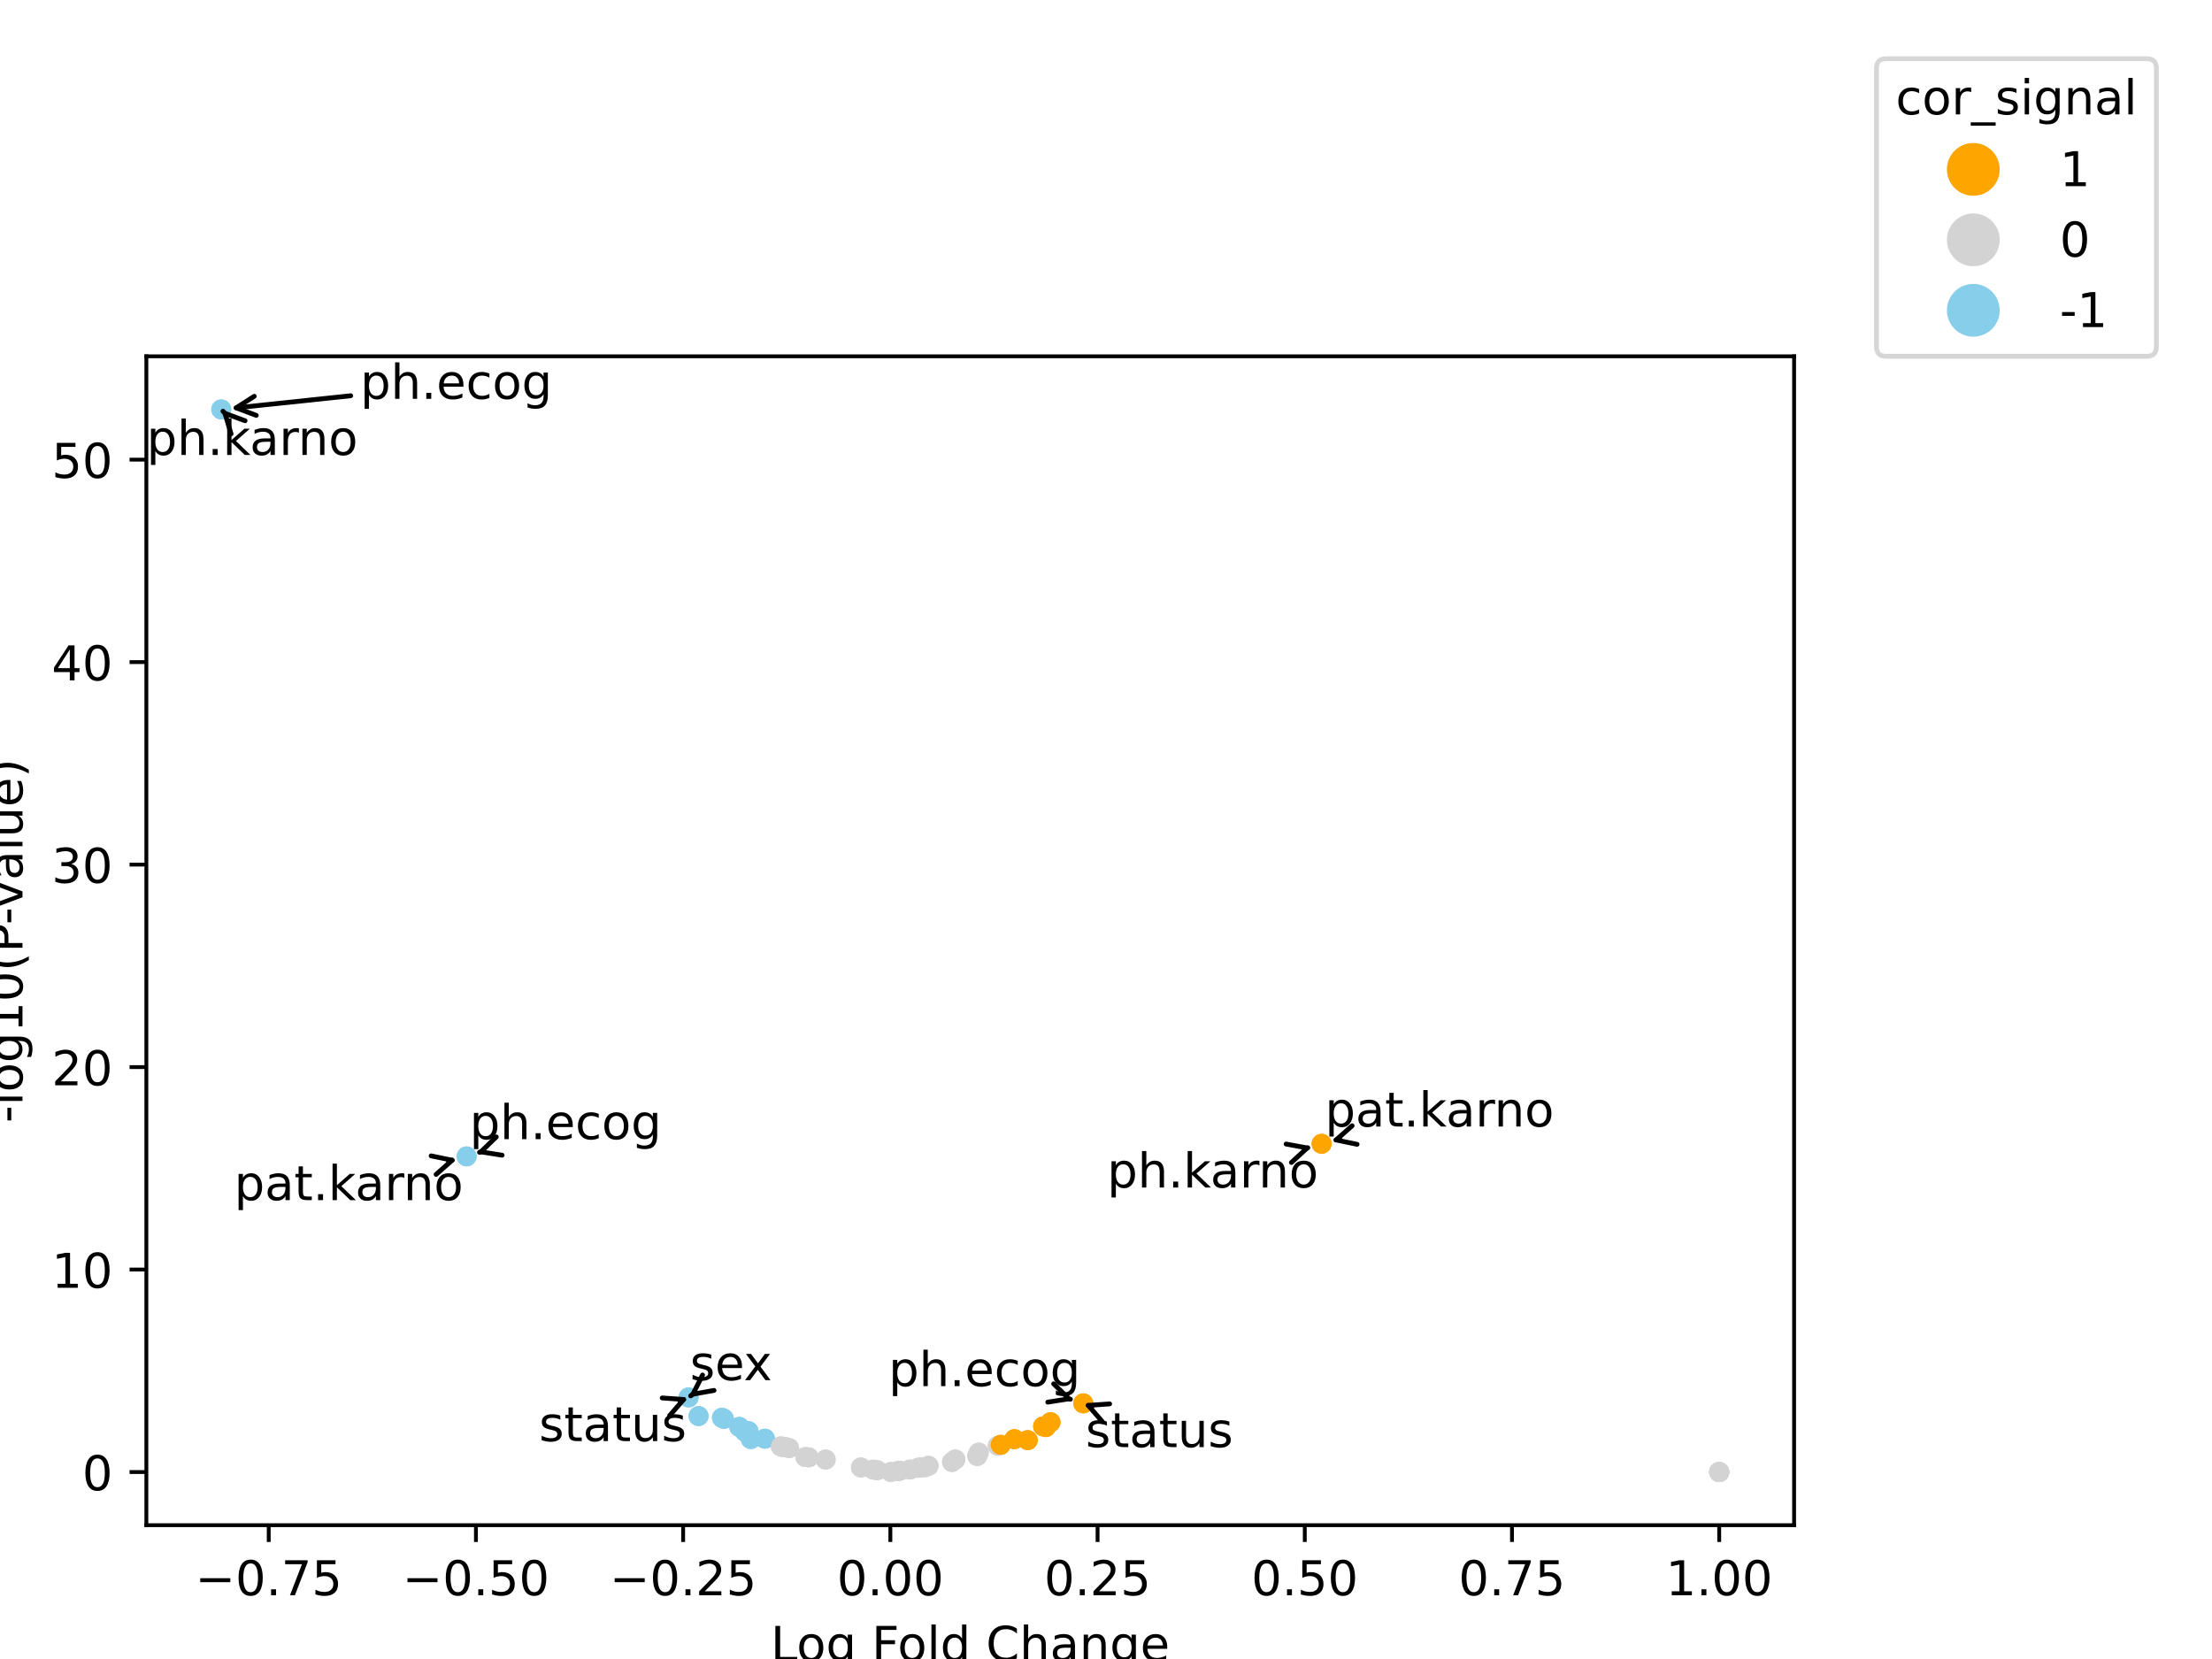 <?xml version="1.0" encoding="utf-8" standalone="no"?>
<!DOCTYPE svg PUBLIC "-//W3C//DTD SVG 1.1//EN"
  "http://www.w3.org/Graphics/SVG/1.1/DTD/svg11.dtd">
<!-- Created with matplotlib (https://matplotlib.org/) -->
<svg height="345.6pt" version="1.1" viewBox="0 0 460.8 345.6" width="460.8pt" xmlns="http://www.w3.org/2000/svg" xmlns:xlink="http://www.w3.org/1999/xlink">
 <defs>
  <style type="text/css">
*{stroke-linecap:butt;stroke-linejoin:round;}
  </style>
 </defs>
 <g id="figure_1">
  <g id="patch_1">
   <path d="M 0 345.6 
L 460.8 345.6 
L 460.8 0 
L 0 0 
z
" style="fill:#ffffff;"/>
  </g>
  <g id="axes_1">
   <g id="patch_2">
    <path d="M 30.49 317.72 
L 373.744 317.72 
L 373.744 74.221 
L 30.49 74.221 
z
" style="fill:#ffffff;"/>
   </g>
   <g id="PathCollection_1">
    <defs>
     <path d="M 0 1.581 
C 0.419 1.581 0.822 1.415 1.118 1.118 
C 1.415 0.822 1.581 0.419 1.581 0 
C 1.581 -0.419 1.415 -0.822 1.118 -1.118 
C 0.822 -1.415 0.419 -1.581 0 -1.581 
C -0.419 -1.581 -0.822 -1.415 -1.118 -1.118 
C -1.415 -0.822 -1.581 -0.419 -1.581 0 
C -1.581 0.419 -1.415 0.822 -1.118 1.118 
C -0.822 1.415 -0.419 1.581 0 1.581 
z
" id="C0_0_ec0b37e0f4"/>
    </defs>
    <g clip-path="url(#paba4a97d84)">
     <use style="fill:#d3d3d3;stroke:#d3d3d3;" x="358.142" xlink:href="#C0_0_ec0b37e0f4" y="306.652"/>
    </g>
    <g clip-path="url(#paba4a97d84)">
     <use style="fill:#d3d3d3;stroke:#d3d3d3;" x="182.731" xlink:href="#C0_0_ec0b37e0f4" y="306.269"/>
    </g>
    <g clip-path="url(#paba4a97d84)">
     <use style="fill:#87ceeb;stroke:#87ceeb;" x="159.348" xlink:href="#C0_0_ec0b37e0f4" y="299.707"/>
    </g>
    <g clip-path="url(#paba4a97d84)">
     <use style="fill:#d3d3d3;stroke:#d3d3d3;" x="185.586" xlink:href="#C0_0_ec0b37e0f4" y="306.638"/>
    </g>
    <g clip-path="url(#paba4a97d84)">
     <use style="fill:#d3d3d3;stroke:#d3d3d3;" x="199.004" xlink:href="#C0_0_ec0b37e0f4" y="304.036"/>
    </g>
    <g clip-path="url(#paba4a97d84)">
     <use style="fill:#d3d3d3;stroke:#d3d3d3;" x="203.892" xlink:href="#C0_0_ec0b37e0f4" y="302.606"/>
    </g>
    <g clip-path="url(#paba4a97d84)">
     <use style="fill:#d3d3d3;stroke:#d3d3d3;" x="179.354" xlink:href="#C0_0_ec0b37e0f4" y="305.703"/>
    </g>
    <g clip-path="url(#paba4a97d84)">
     <use style="fill:#d3d3d3;stroke:#d3d3d3;" x="191.316" xlink:href="#C0_0_ec0b37e0f4" y="305.761"/>
    </g>
    <g clip-path="url(#paba4a97d84)">
     <use style="fill:#d3d3d3;stroke:#d3d3d3;" x="203.579" xlink:href="#C0_0_ec0b37e0f4" y="303.31"/>
    </g>
    <g clip-path="url(#paba4a97d84)">
     <use style="fill:#d3d3d3;stroke:#d3d3d3;" x="162.653" xlink:href="#C0_0_ec0b37e0f4" y="301.307"/>
    </g>
    <g clip-path="url(#paba4a97d84)">
     <use style="fill:#d3d3d3;stroke:#d3d3d3;" x="182.731" xlink:href="#C0_0_ec0b37e0f4" y="306.269"/>
    </g>
    <g clip-path="url(#paba4a97d84)">
     <use style="fill:#d3d3d3;stroke:#d3d3d3;" x="358.142" xlink:href="#C0_0_ec0b37e0f4" y="306.652"/>
    </g>
    <g clip-path="url(#paba4a97d84)">
     <use style="fill:#87ceeb;stroke:#87ceeb;" x="155.921" xlink:href="#C0_0_ec0b37e0f4" y="298.142"/>
    </g>
    <g clip-path="url(#paba4a97d84)">
     <use style="fill:#d3d3d3;stroke:#d3d3d3;" x="172.003" xlink:href="#C0_0_ec0b37e0f4" y="304.041"/>
    </g>
    <g clip-path="url(#paba4a97d84)">
     <use style="fill:#d3d3d3;stroke:#d3d3d3;" x="207.858" xlink:href="#C0_0_ec0b37e0f4" y="301.187"/>
    </g>
    <g clip-path="url(#paba4a97d84)">
     <use style="fill:#87ceeb;stroke:#87ceeb;" x="150.805" xlink:href="#C0_0_ec0b37e0f4" y="295.576"/>
    </g>
    <g clip-path="url(#paba4a97d84)">
     <use style="fill:#ffa500;stroke:#ffa500;" x="208.456" xlink:href="#C0_0_ec0b37e0f4" y="300.979"/>
    </g>
    <g clip-path="url(#paba4a97d84)">
     <use style="fill:#ffa500;stroke:#ffa500;" x="217.304" xlink:href="#C0_0_ec0b37e0f4" y="297.137"/>
    </g>
    <g clip-path="url(#paba4a97d84)">
     <use style="fill:#d3d3d3;stroke:#d3d3d3;" x="198.319" xlink:href="#C0_0_ec0b37e0f4" y="304.563"/>
    </g>
    <g clip-path="url(#paba4a97d84)">
     <use style="fill:#d3d3d3;stroke:#d3d3d3;" x="187.023" xlink:href="#C0_0_ec0b37e0f4" y="306.452"/>
    </g>
    <g clip-path="url(#paba4a97d84)">
     <use style="fill:#87ceeb;stroke:#87ceeb;" x="159.348" xlink:href="#C0_0_ec0b37e0f4" y="299.707"/>
    </g>
    <g clip-path="url(#paba4a97d84)">
     <use style="fill:#87ceeb;stroke:#87ceeb;" x="155.921" xlink:href="#C0_0_ec0b37e0f4" y="298.142"/>
    </g>
    <g clip-path="url(#paba4a97d84)">
     <use style="fill:#d3d3d3;stroke:#d3d3d3;" x="358.142" xlink:href="#C0_0_ec0b37e0f4" y="306.652"/>
    </g>
    <g clip-path="url(#paba4a97d84)">
     <use style="fill:#ffa500;stroke:#ffa500;" x="211.326" xlink:href="#C0_0_ec0b37e0f4" y="299.802"/>
    </g>
    <g clip-path="url(#paba4a97d84)">
     <use style="fill:#87ceeb;stroke:#87ceeb;" x="143.446" xlink:href="#C0_0_ec0b37e0f4" y="291.104"/>
    </g>
    <g clip-path="url(#paba4a97d84)">
     <use style="fill:#ffa500;stroke:#ffa500;" x="225.668" xlink:href="#C0_0_ec0b37e0f4" y="292.346"/>
    </g>
    <g clip-path="url(#paba4a97d84)">
     <use style="fill:#87ceeb;stroke:#87ceeb;" x="154.008" xlink:href="#C0_0_ec0b37e0f4" y="297.245"/>
    </g>
    <g clip-path="url(#paba4a97d84)">
     <use style="fill:#87ceeb;stroke:#87ceeb;" x="155.865" xlink:href="#C0_0_ec0b37e0f4" y="298.208"/>
    </g>
    <g clip-path="url(#paba4a97d84)">
     <use style="fill:#d3d3d3;stroke:#d3d3d3;" x="189.561" xlink:href="#C0_0_ec0b37e0f4" y="306.13"/>
    </g>
    <g clip-path="url(#paba4a97d84)">
     <use style="fill:#d3d3d3;stroke:#d3d3d3;" x="191.525" xlink:href="#C0_0_ec0b37e0f4" y="305.748"/>
    </g>
    <g clip-path="url(#paba4a97d84)">
     <use style="fill:#d3d3d3;stroke:#d3d3d3;" x="185.586" xlink:href="#C0_0_ec0b37e0f4" y="306.638"/>
    </g>
    <g clip-path="url(#paba4a97d84)">
     <use style="fill:#d3d3d3;stroke:#d3d3d3;" x="172.003" xlink:href="#C0_0_ec0b37e0f4" y="304.041"/>
    </g>
    <g clip-path="url(#paba4a97d84)">
     <use style="fill:#ffa500;stroke:#ffa500;" x="211.326" xlink:href="#C0_0_ec0b37e0f4" y="299.802"/>
    </g>
    <g clip-path="url(#paba4a97d84)">
     <use style="fill:#d3d3d3;stroke:#d3d3d3;" x="358.142" xlink:href="#C0_0_ec0b37e0f4" y="306.652"/>
    </g>
    <g clip-path="url(#paba4a97d84)">
     <use style="fill:#d3d3d3;stroke:#d3d3d3;" x="164.384" xlink:href="#C0_0_ec0b37e0f4" y="301.66"/>
    </g>
    <g clip-path="url(#paba4a97d84)">
     <use style="fill:#ffa500;stroke:#ffa500;" x="218.843" xlink:href="#C0_0_ec0b37e0f4" y="296.276"/>
    </g>
    <g clip-path="url(#paba4a97d84)">
     <use style="fill:#87ceeb;stroke:#87ceeb;" x="150.396" xlink:href="#C0_0_ec0b37e0f4" y="295.352"/>
    </g>
    <g clip-path="url(#paba4a97d84)">
     <use style="fill:#d3d3d3;stroke:#d3d3d3;" x="163.694" xlink:href="#C0_0_ec0b37e0f4" y="301.462"/>
    </g>
    <g clip-path="url(#paba4a97d84)">
     <use style="fill:#87ceeb;stroke:#87ceeb;" x="145.522" xlink:href="#C0_0_ec0b37e0f4" y="294.993"/>
    </g>
    <g clip-path="url(#paba4a97d84)">
     <use style="fill:#d3d3d3;stroke:#d3d3d3;" x="192.065" xlink:href="#C0_0_ec0b37e0f4" y="305.651"/>
    </g>
    <g clip-path="url(#paba4a97d84)">
     <use style="fill:#d3d3d3;stroke:#d3d3d3;" x="199.004" xlink:href="#C0_0_ec0b37e0f4" y="304.036"/>
    </g>
    <g clip-path="url(#paba4a97d84)">
     <use style="fill:#d3d3d3;stroke:#d3d3d3;" x="207.858" xlink:href="#C0_0_ec0b37e0f4" y="301.187"/>
    </g>
    <g clip-path="url(#paba4a97d84)">
     <use style="fill:#87ceeb;stroke:#87ceeb;" x="143.446" xlink:href="#C0_0_ec0b37e0f4" y="291.104"/>
    </g>
    <g clip-path="url(#paba4a97d84)">
     <use style="fill:#d3d3d3;stroke:#d3d3d3;" x="164.384" xlink:href="#C0_0_ec0b37e0f4" y="301.66"/>
    </g>
    <g clip-path="url(#paba4a97d84)">
     <use style="fill:#d3d3d3;stroke:#d3d3d3;" x="358.142" xlink:href="#C0_0_ec0b37e0f4" y="306.652"/>
    </g>
    <g clip-path="url(#paba4a97d84)">
     <use style="fill:#d3d3d3;stroke:#d3d3d3;" x="181.92" xlink:href="#C0_0_ec0b37e0f4" y="306.143"/>
    </g>
    <g clip-path="url(#paba4a97d84)">
     <use style="fill:#d3d3d3;stroke:#d3d3d3;" x="187.444" xlink:href="#C0_0_ec0b37e0f4" y="306.385"/>
    </g>
    <g clip-path="url(#paba4a97d84)">
     <use style="fill:#d3d3d3;stroke:#d3d3d3;" x="193.433" xlink:href="#C0_0_ec0b37e0f4" y="305.352"/>
    </g>
    <g clip-path="url(#paba4a97d84)">
     <use style="fill:#87ceeb;stroke:#87ceeb;" x="156.408" xlink:href="#C0_0_ec0b37e0f4" y="299.779"/>
    </g>
    <g clip-path="url(#paba4a97d84)">
     <use style="fill:#d3d3d3;stroke:#d3d3d3;" x="163.191" xlink:href="#C0_0_ec0b37e0f4" y="301.48"/>
    </g>
    <g clip-path="url(#paba4a97d84)">
     <use style="fill:#d3d3d3;stroke:#d3d3d3;" x="203.892" xlink:href="#C0_0_ec0b37e0f4" y="302.606"/>
    </g>
    <g clip-path="url(#paba4a97d84)">
     <use style="fill:#87ceeb;stroke:#87ceeb;" x="150.805" xlink:href="#C0_0_ec0b37e0f4" y="295.576"/>
    </g>
    <g clip-path="url(#paba4a97d84)">
     <use style="fill:#ffa500;stroke:#ffa500;" x="225.668" xlink:href="#C0_0_ec0b37e0f4" y="292.346"/>
    </g>
    <g clip-path="url(#paba4a97d84)">
     <use style="fill:#ffa500;stroke:#ffa500;" x="218.843" xlink:href="#C0_0_ec0b37e0f4" y="296.276"/>
    </g>
    <g clip-path="url(#paba4a97d84)">
     <use style="fill:#d3d3d3;stroke:#d3d3d3;" x="181.92" xlink:href="#C0_0_ec0b37e0f4" y="306.143"/>
    </g>
    <g clip-path="url(#paba4a97d84)">
     <use style="fill:#d3d3d3;stroke:#d3d3d3;" x="358.142" xlink:href="#C0_0_ec0b37e0f4" y="306.652"/>
    </g>
    <g clip-path="url(#paba4a97d84)">
     <use style="fill:#87ceeb;stroke:#87ceeb;" x="46.092" xlink:href="#C0_0_ec0b37e0f4" y="85.289"/>
    </g>
    <g clip-path="url(#paba4a97d84)">
     <use style="fill:#87ceeb;stroke:#87ceeb;" x="97.209" xlink:href="#C0_0_ec0b37e0f4" y="240.898"/>
    </g>
    <g clip-path="url(#paba4a97d84)">
     <use style="fill:#d3d3d3;stroke:#d3d3d3;" x="168.469" xlink:href="#C0_0_ec0b37e0f4" y="303.593"/>
    </g>
    <g clip-path="url(#paba4a97d84)">
     <use style="fill:#ffa500;stroke:#ffa500;" x="217.868" xlink:href="#C0_0_ec0b37e0f4" y="297.29"/>
    </g>
    <g clip-path="url(#paba4a97d84)">
     <use style="fill:#d3d3d3;stroke:#d3d3d3;" x="179.354" xlink:href="#C0_0_ec0b37e0f4" y="305.703"/>
    </g>
    <g clip-path="url(#paba4a97d84)">
     <use style="fill:#ffa500;stroke:#ffa500;" x="208.456" xlink:href="#C0_0_ec0b37e0f4" y="300.979"/>
    </g>
    <g clip-path="url(#paba4a97d84)">
     <use style="fill:#87ceeb;stroke:#87ceeb;" x="154.008" xlink:href="#C0_0_ec0b37e0f4" y="297.245"/>
    </g>
    <g clip-path="url(#paba4a97d84)">
     <use style="fill:#87ceeb;stroke:#87ceeb;" x="150.396" xlink:href="#C0_0_ec0b37e0f4" y="295.352"/>
    </g>
    <g clip-path="url(#paba4a97d84)">
     <use style="fill:#d3d3d3;stroke:#d3d3d3;" x="187.444" xlink:href="#C0_0_ec0b37e0f4" y="306.385"/>
    </g>
    <g clip-path="url(#paba4a97d84)">
     <use style="fill:#87ceeb;stroke:#87ceeb;" x="46.092" xlink:href="#C0_0_ec0b37e0f4" y="85.289"/>
    </g>
    <g clip-path="url(#paba4a97d84)">
     <use style="fill:#d3d3d3;stroke:#d3d3d3;" x="358.142" xlink:href="#C0_0_ec0b37e0f4" y="306.652"/>
    </g>
    <g clip-path="url(#paba4a97d84)">
     <use style="fill:#ffa500;stroke:#ffa500;" x="275.314" xlink:href="#C0_0_ec0b37e0f4" y="238.273"/>
    </g>
    <g clip-path="url(#paba4a97d84)">
     <use style="fill:#d3d3d3;stroke:#d3d3d3;" x="192.77" xlink:href="#C0_0_ec0b37e0f4" y="305.63"/>
    </g>
    <g clip-path="url(#paba4a97d84)">
     <use style="fill:#87ceeb;stroke:#87ceeb;" x="155.187" xlink:href="#C0_0_ec0b37e0f4" y="298.24"/>
    </g>
    <g clip-path="url(#paba4a97d84)">
     <use style="fill:#d3d3d3;stroke:#d3d3d3;" x="191.316" xlink:href="#C0_0_ec0b37e0f4" y="305.761"/>
    </g>
    <g clip-path="url(#paba4a97d84)">
     <use style="fill:#ffa500;stroke:#ffa500;" x="217.304" xlink:href="#C0_0_ec0b37e0f4" y="297.137"/>
    </g>
    <g clip-path="url(#paba4a97d84)">
     <use style="fill:#87ceeb;stroke:#87ceeb;" x="155.865" xlink:href="#C0_0_ec0b37e0f4" y="298.208"/>
    </g>
    <g clip-path="url(#paba4a97d84)">
     <use style="fill:#d3d3d3;stroke:#d3d3d3;" x="163.694" xlink:href="#C0_0_ec0b37e0f4" y="301.462"/>
    </g>
    <g clip-path="url(#paba4a97d84)">
     <use style="fill:#d3d3d3;stroke:#d3d3d3;" x="193.433" xlink:href="#C0_0_ec0b37e0f4" y="305.352"/>
    </g>
    <g clip-path="url(#paba4a97d84)">
     <use style="fill:#87ceeb;stroke:#87ceeb;" x="97.209" xlink:href="#C0_0_ec0b37e0f4" y="240.898"/>
    </g>
    <g clip-path="url(#paba4a97d84)">
     <use style="fill:#ffa500;stroke:#ffa500;" x="275.314" xlink:href="#C0_0_ec0b37e0f4" y="238.273"/>
    </g>
    <g clip-path="url(#paba4a97d84)">
     <use style="fill:#d3d3d3;stroke:#d3d3d3;" x="358.142" xlink:href="#C0_0_ec0b37e0f4" y="306.652"/>
    </g>
    <g clip-path="url(#paba4a97d84)">
     <use style="fill:#ffa500;stroke:#ffa500;" x="214.098" xlink:href="#C0_0_ec0b37e0f4" y="300.007"/>
    </g>
    <g clip-path="url(#paba4a97d84)">
     <use style="fill:#87ceeb;stroke:#87ceeb;" x="155.781" xlink:href="#C0_0_ec0b37e0f4" y="298.602"/>
    </g>
    <g clip-path="url(#paba4a97d84)">
     <use style="fill:#d3d3d3;stroke:#d3d3d3;" x="203.579" xlink:href="#C0_0_ec0b37e0f4" y="303.31"/>
    </g>
    <g clip-path="url(#paba4a97d84)">
     <use style="fill:#d3d3d3;stroke:#d3d3d3;" x="198.319" xlink:href="#C0_0_ec0b37e0f4" y="304.563"/>
    </g>
    <g clip-path="url(#paba4a97d84)">
     <use style="fill:#d3d3d3;stroke:#d3d3d3;" x="189.561" xlink:href="#C0_0_ec0b37e0f4" y="306.13"/>
    </g>
    <g clip-path="url(#paba4a97d84)">
     <use style="fill:#87ceeb;stroke:#87ceeb;" x="145.522" xlink:href="#C0_0_ec0b37e0f4" y="294.993"/>
    </g>
    <g clip-path="url(#paba4a97d84)">
     <use style="fill:#87ceeb;stroke:#87ceeb;" x="156.408" xlink:href="#C0_0_ec0b37e0f4" y="299.779"/>
    </g>
    <g clip-path="url(#paba4a97d84)">
     <use style="fill:#d3d3d3;stroke:#d3d3d3;" x="168.469" xlink:href="#C0_0_ec0b37e0f4" y="303.593"/>
    </g>
    <g clip-path="url(#paba4a97d84)">
     <use style="fill:#d3d3d3;stroke:#d3d3d3;" x="192.77" xlink:href="#C0_0_ec0b37e0f4" y="305.63"/>
    </g>
    <g clip-path="url(#paba4a97d84)">
     <use style="fill:#ffa500;stroke:#ffa500;" x="214.098" xlink:href="#C0_0_ec0b37e0f4" y="300.007"/>
    </g>
    <g clip-path="url(#paba4a97d84)">
     <use style="fill:#d3d3d3;stroke:#d3d3d3;" x="358.142" xlink:href="#C0_0_ec0b37e0f4" y="306.652"/>
    </g>
    <g clip-path="url(#paba4a97d84)">
     <use style="fill:#d3d3d3;stroke:#d3d3d3;" x="167.767" xlink:href="#C0_0_ec0b37e0f4" y="303.53"/>
    </g>
    <g clip-path="url(#paba4a97d84)">
     <use style="fill:#d3d3d3;stroke:#d3d3d3;" x="162.653" xlink:href="#C0_0_ec0b37e0f4" y="301.307"/>
    </g>
    <g clip-path="url(#paba4a97d84)">
     <use style="fill:#d3d3d3;stroke:#d3d3d3;" x="187.023" xlink:href="#C0_0_ec0b37e0f4" y="306.452"/>
    </g>
    <g clip-path="url(#paba4a97d84)">
     <use style="fill:#d3d3d3;stroke:#d3d3d3;" x="191.525" xlink:href="#C0_0_ec0b37e0f4" y="305.748"/>
    </g>
    <g clip-path="url(#paba4a97d84)">
     <use style="fill:#d3d3d3;stroke:#d3d3d3;" x="192.065" xlink:href="#C0_0_ec0b37e0f4" y="305.651"/>
    </g>
    <g clip-path="url(#paba4a97d84)">
     <use style="fill:#d3d3d3;stroke:#d3d3d3;" x="163.191" xlink:href="#C0_0_ec0b37e0f4" y="301.48"/>
    </g>
    <g clip-path="url(#paba4a97d84)">
     <use style="fill:#ffa500;stroke:#ffa500;" x="217.868" xlink:href="#C0_0_ec0b37e0f4" y="297.29"/>
    </g>
    <g clip-path="url(#paba4a97d84)">
     <use style="fill:#87ceeb;stroke:#87ceeb;" x="155.187" xlink:href="#C0_0_ec0b37e0f4" y="298.24"/>
    </g>
    <g clip-path="url(#paba4a97d84)">
     <use style="fill:#87ceeb;stroke:#87ceeb;" x="155.781" xlink:href="#C0_0_ec0b37e0f4" y="298.602"/>
    </g>
    <g clip-path="url(#paba4a97d84)">
     <use style="fill:#d3d3d3;stroke:#d3d3d3;" x="167.767" xlink:href="#C0_0_ec0b37e0f4" y="303.53"/>
    </g>
    <g clip-path="url(#paba4a97d84)">
     <use style="fill:#d3d3d3;stroke:#d3d3d3;" x="358.142" xlink:href="#C0_0_ec0b37e0f4" y="306.652"/>
    </g>
   </g>
   <g id="matplotlib.axis_1">
    <g id="xtick_1">
     <g id="line2d_1">
      <defs>
       <path d="M 0 0 
L 0 3.5 
" id="m960bbe2baa" style="stroke:#000000;stroke-width:0.8;"/>
      </defs>
      <g>
       <use style="stroke:#000000;stroke-width:0.8;" x="55.98" xlink:href="#m960bbe2baa" y="317.72"/>
      </g>
     </g>
     <g id="text_1">
      <!-- −0.75 -->
      <defs>
       <path d="M 10.594 35.5 
L 73.188 35.5 
L 73.188 27.203 
L 10.594 27.203 
z
" id="DejaVuSans-8722"/>
       <path d="M 31.781 66.406 
Q 24.172 66.406 20.328 58.906 
Q 16.5 51.422 16.5 36.375 
Q 16.5 21.391 20.328 13.891 
Q 24.172 6.391 31.781 6.391 
Q 39.453 6.391 43.281 13.891 
Q 47.125 21.391 47.125 36.375 
Q 47.125 51.422 43.281 58.906 
Q 39.453 66.406 31.781 66.406 
z
M 31.781 74.219 
Q 44.047 74.219 50.516 64.516 
Q 56.984 54.828 56.984 36.375 
Q 56.984 17.969 50.516 8.266 
Q 44.047 -1.422 31.781 -1.422 
Q 19.531 -1.422 13.062 8.266 
Q 6.594 17.969 6.594 36.375 
Q 6.594 54.828 13.062 64.516 
Q 19.531 74.219 31.781 74.219 
z
" id="DejaVuSans-48"/>
       <path d="M 10.688 12.406 
L 21 12.406 
L 21 0 
L 10.688 0 
z
" id="DejaVuSans-46"/>
       <path d="M 8.203 72.906 
L 55.078 72.906 
L 55.078 68.703 
L 28.609 0 
L 18.312 0 
L 43.219 64.594 
L 8.203 64.594 
z
" id="DejaVuSans-55"/>
       <path d="M 10.797 72.906 
L 49.516 72.906 
L 49.516 64.594 
L 19.828 64.594 
L 19.828 46.734 
Q 21.969 47.469 24.109 47.828 
Q 26.266 48.188 28.422 48.188 
Q 40.625 48.188 47.75 41.5 
Q 54.891 34.812 54.891 23.391 
Q 54.891 11.625 47.562 5.094 
Q 40.234 -1.422 26.906 -1.422 
Q 22.312 -1.422 17.547 -0.641 
Q 12.797 0.141 7.719 1.703 
L 7.719 11.625 
Q 12.109 9.234 16.797 8.062 
Q 21.484 6.891 26.703 6.891 
Q 35.156 6.891 40.078 11.328 
Q 45.016 15.766 45.016 23.391 
Q 45.016 31 40.078 35.438 
Q 35.156 39.891 26.703 39.891 
Q 22.75 39.891 18.812 39.016 
Q 14.891 38.141 10.797 36.281 
z
" id="DejaVuSans-53"/>
      </defs>
      <g transform="translate(40.658 332.318)scale(0.1 -0.1)">
       <use xlink:href="#DejaVuSans-8722"/>
       <use x="83.789" xlink:href="#DejaVuSans-48"/>
       <use x="147.412" xlink:href="#DejaVuSans-46"/>
       <use x="179.199" xlink:href="#DejaVuSans-55"/>
       <use x="242.822" xlink:href="#DejaVuSans-53"/>
      </g>
     </g>
    </g>
    <g id="xtick_2">
     <g id="line2d_2">
      <g>
       <use style="stroke:#000000;stroke-width:0.8;" x="99.146" xlink:href="#m960bbe2baa" y="317.72"/>
      </g>
     </g>
     <g id="text_2">
      <!-- −0.50 -->
      <g transform="translate(83.824 332.318)scale(0.1 -0.1)">
       <use xlink:href="#DejaVuSans-8722"/>
       <use x="83.789" xlink:href="#DejaVuSans-48"/>
       <use x="147.412" xlink:href="#DejaVuSans-46"/>
       <use x="179.199" xlink:href="#DejaVuSans-53"/>
       <use x="242.822" xlink:href="#DejaVuSans-48"/>
      </g>
     </g>
    </g>
    <g id="xtick_3">
     <g id="line2d_3">
      <g>
       <use style="stroke:#000000;stroke-width:0.8;" x="142.312" xlink:href="#m960bbe2baa" y="317.72"/>
      </g>
     </g>
     <g id="text_3">
      <!-- −0.25 -->
      <defs>
       <path d="M 19.188 8.297 
L 53.609 8.297 
L 53.609 0 
L 7.328 0 
L 7.328 8.297 
Q 12.938 14.109 22.625 23.891 
Q 32.328 33.688 34.812 36.531 
Q 39.547 41.844 41.422 45.531 
Q 43.312 49.219 43.312 52.781 
Q 43.312 58.594 39.234 62.25 
Q 35.156 65.922 28.609 65.922 
Q 23.969 65.922 18.812 64.312 
Q 13.672 62.703 7.812 59.422 
L 7.812 69.391 
Q 13.766 71.781 18.938 73 
Q 24.125 74.219 28.422 74.219 
Q 39.75 74.219 46.484 68.547 
Q 53.219 62.891 53.219 53.422 
Q 53.219 48.922 51.531 44.891 
Q 49.859 40.875 45.406 35.406 
Q 44.188 33.984 37.641 27.219 
Q 31.109 20.453 19.188 8.297 
z
" id="DejaVuSans-50"/>
      </defs>
      <g transform="translate(126.989 332.318)scale(0.1 -0.1)">
       <use xlink:href="#DejaVuSans-8722"/>
       <use x="83.789" xlink:href="#DejaVuSans-48"/>
       <use x="147.412" xlink:href="#DejaVuSans-46"/>
       <use x="179.199" xlink:href="#DejaVuSans-50"/>
       <use x="242.822" xlink:href="#DejaVuSans-53"/>
      </g>
     </g>
    </g>
    <g id="xtick_4">
     <g id="line2d_4">
      <g>
       <use style="stroke:#000000;stroke-width:0.8;" x="185.478" xlink:href="#m960bbe2baa" y="317.72"/>
      </g>
     </g>
     <g id="text_4">
      <!-- 0.00 -->
      <g transform="translate(174.345 332.318)scale(0.1 -0.1)">
       <use xlink:href="#DejaVuSans-48"/>
       <use x="63.623" xlink:href="#DejaVuSans-46"/>
       <use x="95.41" xlink:href="#DejaVuSans-48"/>
       <use x="159.033" xlink:href="#DejaVuSans-48"/>
      </g>
     </g>
    </g>
    <g id="xtick_5">
     <g id="line2d_5">
      <g>
       <use style="stroke:#000000;stroke-width:0.8;" x="228.644" xlink:href="#m960bbe2baa" y="317.72"/>
      </g>
     </g>
     <g id="text_5">
      <!-- 0.25 -->
      <g transform="translate(217.511 332.318)scale(0.1 -0.1)">
       <use xlink:href="#DejaVuSans-48"/>
       <use x="63.623" xlink:href="#DejaVuSans-46"/>
       <use x="95.41" xlink:href="#DejaVuSans-50"/>
       <use x="159.033" xlink:href="#DejaVuSans-53"/>
      </g>
     </g>
    </g>
    <g id="xtick_6">
     <g id="line2d_6">
      <g>
       <use style="stroke:#000000;stroke-width:0.8;" x="271.81" xlink:href="#m960bbe2baa" y="317.72"/>
      </g>
     </g>
     <g id="text_6">
      <!-- 0.50 -->
      <g transform="translate(260.677 332.318)scale(0.1 -0.1)">
       <use xlink:href="#DejaVuSans-48"/>
       <use x="63.623" xlink:href="#DejaVuSans-46"/>
       <use x="95.41" xlink:href="#DejaVuSans-53"/>
       <use x="159.033" xlink:href="#DejaVuSans-48"/>
      </g>
     </g>
    </g>
    <g id="xtick_7">
     <g id="line2d_7">
      <g>
       <use style="stroke:#000000;stroke-width:0.8;" x="314.976" xlink:href="#m960bbe2baa" y="317.72"/>
      </g>
     </g>
     <g id="text_7">
      <!-- 0.75 -->
      <g transform="translate(303.843 332.318)scale(0.1 -0.1)">
       <use xlink:href="#DejaVuSans-48"/>
       <use x="63.623" xlink:href="#DejaVuSans-46"/>
       <use x="95.41" xlink:href="#DejaVuSans-55"/>
       <use x="159.033" xlink:href="#DejaVuSans-53"/>
      </g>
     </g>
    </g>
    <g id="xtick_8">
     <g id="line2d_8">
      <g>
       <use style="stroke:#000000;stroke-width:0.8;" x="358.142" xlink:href="#m960bbe2baa" y="317.72"/>
      </g>
     </g>
     <g id="text_8">
      <!-- 1.00 -->
      <defs>
       <path d="M 12.406 8.297 
L 28.516 8.297 
L 28.516 63.922 
L 10.984 60.406 
L 10.984 69.391 
L 28.422 72.906 
L 38.281 72.906 
L 38.281 8.297 
L 54.391 8.297 
L 54.391 0 
L 12.406 0 
z
" id="DejaVuSans-49"/>
      </defs>
      <g transform="translate(347.009 332.318)scale(0.1 -0.1)">
       <use xlink:href="#DejaVuSans-49"/>
       <use x="63.623" xlink:href="#DejaVuSans-46"/>
       <use x="95.41" xlink:href="#DejaVuSans-48"/>
       <use x="159.033" xlink:href="#DejaVuSans-48"/>
      </g>
     </g>
    </g>
    <g id="text_9">
     <!-- Log Fold Change -->
     <defs>
      <path d="M 9.812 72.906 
L 19.672 72.906 
L 19.672 8.297 
L 55.172 8.297 
L 55.172 0 
L 9.812 0 
z
" id="DejaVuSans-76"/>
      <path d="M 30.609 48.391 
Q 23.391 48.391 19.188 42.75 
Q 14.984 37.109 14.984 27.297 
Q 14.984 17.484 19.156 11.844 
Q 23.344 6.203 30.609 6.203 
Q 37.797 6.203 41.984 11.859 
Q 46.188 17.531 46.188 27.297 
Q 46.188 37.016 41.984 42.703 
Q 37.797 48.391 30.609 48.391 
z
M 30.609 56 
Q 42.328 56 49.016 48.375 
Q 55.719 40.766 55.719 27.297 
Q 55.719 13.875 49.016 6.219 
Q 42.328 -1.422 30.609 -1.422 
Q 18.844 -1.422 12.172 6.219 
Q 5.516 13.875 5.516 27.297 
Q 5.516 40.766 12.172 48.375 
Q 18.844 56 30.609 56 
z
" id="DejaVuSans-111"/>
      <path d="M 45.406 27.984 
Q 45.406 37.75 41.375 43.109 
Q 37.359 48.484 30.078 48.484 
Q 22.859 48.484 18.828 43.109 
Q 14.797 37.75 14.797 27.984 
Q 14.797 18.266 18.828 12.891 
Q 22.859 7.516 30.078 7.516 
Q 37.359 7.516 41.375 12.891 
Q 45.406 18.266 45.406 27.984 
z
M 54.391 6.781 
Q 54.391 -7.172 48.188 -13.984 
Q 42 -20.797 29.203 -20.797 
Q 24.469 -20.797 20.266 -20.094 
Q 16.062 -19.391 12.109 -17.922 
L 12.109 -9.188 
Q 16.062 -11.328 19.922 -12.344 
Q 23.781 -13.375 27.781 -13.375 
Q 36.625 -13.375 41.016 -8.766 
Q 45.406 -4.156 45.406 5.172 
L 45.406 9.625 
Q 42.625 4.781 38.281 2.391 
Q 33.938 0 27.875 0 
Q 17.828 0 11.672 7.656 
Q 5.516 15.328 5.516 27.984 
Q 5.516 40.672 11.672 48.328 
Q 17.828 56 27.875 56 
Q 33.938 56 38.281 53.609 
Q 42.625 51.219 45.406 46.391 
L 45.406 54.688 
L 54.391 54.688 
z
" id="DejaVuSans-103"/>
      <path id="DejaVuSans-32"/>
      <path d="M 9.812 72.906 
L 51.703 72.906 
L 51.703 64.594 
L 19.672 64.594 
L 19.672 43.109 
L 48.578 43.109 
L 48.578 34.812 
L 19.672 34.812 
L 19.672 0 
L 9.812 0 
z
" id="DejaVuSans-70"/>
      <path d="M 9.422 75.984 
L 18.406 75.984 
L 18.406 0 
L 9.422 0 
z
" id="DejaVuSans-108"/>
      <path d="M 45.406 46.391 
L 45.406 75.984 
L 54.391 75.984 
L 54.391 0 
L 45.406 0 
L 45.406 8.203 
Q 42.578 3.328 38.25 0.953 
Q 33.938 -1.422 27.875 -1.422 
Q 17.969 -1.422 11.734 6.484 
Q 5.516 14.406 5.516 27.297 
Q 5.516 40.188 11.734 48.094 
Q 17.969 56 27.875 56 
Q 33.938 56 38.25 53.625 
Q 42.578 51.266 45.406 46.391 
z
M 14.797 27.297 
Q 14.797 17.391 18.875 11.75 
Q 22.953 6.109 30.078 6.109 
Q 37.203 6.109 41.297 11.75 
Q 45.406 17.391 45.406 27.297 
Q 45.406 37.203 41.297 42.844 
Q 37.203 48.484 30.078 48.484 
Q 22.953 48.484 18.875 42.844 
Q 14.797 37.203 14.797 27.297 
z
" id="DejaVuSans-100"/>
      <path d="M 64.406 67.281 
L 64.406 56.891 
Q 59.422 61.531 53.781 63.812 
Q 48.141 66.109 41.797 66.109 
Q 29.297 66.109 22.656 58.469 
Q 16.016 50.828 16.016 36.375 
Q 16.016 21.969 22.656 14.328 
Q 29.297 6.688 41.797 6.688 
Q 48.141 6.688 53.781 8.984 
Q 59.422 11.281 64.406 15.922 
L 64.406 5.609 
Q 59.234 2.094 53.438 0.328 
Q 47.656 -1.422 41.219 -1.422 
Q 24.656 -1.422 15.125 8.703 
Q 5.609 18.844 5.609 36.375 
Q 5.609 53.953 15.125 64.078 
Q 24.656 74.219 41.219 74.219 
Q 47.75 74.219 53.531 72.484 
Q 59.328 70.75 64.406 67.281 
z
" id="DejaVuSans-67"/>
      <path d="M 54.891 33.016 
L 54.891 0 
L 45.906 0 
L 45.906 32.719 
Q 45.906 40.484 42.875 44.328 
Q 39.844 48.188 33.797 48.188 
Q 26.516 48.188 22.312 43.547 
Q 18.109 38.922 18.109 30.906 
L 18.109 0 
L 9.078 0 
L 9.078 75.984 
L 18.109 75.984 
L 18.109 46.188 
Q 21.344 51.125 25.703 53.562 
Q 30.078 56 35.797 56 
Q 45.219 56 50.047 50.172 
Q 54.891 44.344 54.891 33.016 
z
" id="DejaVuSans-104"/>
      <path d="M 34.281 27.484 
Q 23.391 27.484 19.188 25 
Q 14.984 22.516 14.984 16.5 
Q 14.984 11.719 18.141 8.906 
Q 21.297 6.109 26.703 6.109 
Q 34.188 6.109 38.703 11.406 
Q 43.219 16.703 43.219 25.484 
L 43.219 27.484 
z
M 52.203 31.203 
L 52.203 0 
L 43.219 0 
L 43.219 8.297 
Q 40.141 3.328 35.547 0.953 
Q 30.953 -1.422 24.312 -1.422 
Q 15.922 -1.422 10.953 3.297 
Q 6 8.016 6 15.922 
Q 6 25.141 12.172 29.828 
Q 18.359 34.516 30.609 34.516 
L 43.219 34.516 
L 43.219 35.406 
Q 43.219 41.609 39.141 45 
Q 35.062 48.391 27.688 48.391 
Q 23 48.391 18.547 47.266 
Q 14.109 46.141 10.016 43.891 
L 10.016 52.203 
Q 14.938 54.109 19.578 55.047 
Q 24.219 56 28.609 56 
Q 40.484 56 46.344 49.844 
Q 52.203 43.703 52.203 31.203 
z
" id="DejaVuSans-97"/>
      <path d="M 54.891 33.016 
L 54.891 0 
L 45.906 0 
L 45.906 32.719 
Q 45.906 40.484 42.875 44.328 
Q 39.844 48.188 33.797 48.188 
Q 26.516 48.188 22.312 43.547 
Q 18.109 38.922 18.109 30.906 
L 18.109 0 
L 9.078 0 
L 9.078 54.688 
L 18.109 54.688 
L 18.109 46.188 
Q 21.344 51.125 25.703 53.562 
Q 30.078 56 35.797 56 
Q 45.219 56 50.047 50.172 
Q 54.891 44.344 54.891 33.016 
z
" id="DejaVuSans-110"/>
      <path d="M 56.203 29.594 
L 56.203 25.203 
L 14.891 25.203 
Q 15.484 15.922 20.484 11.062 
Q 25.484 6.203 34.422 6.203 
Q 39.594 6.203 44.453 7.469 
Q 49.312 8.734 54.109 11.281 
L 54.109 2.781 
Q 49.266 0.734 44.188 -0.344 
Q 39.109 -1.422 33.891 -1.422 
Q 20.797 -1.422 13.156 6.188 
Q 5.516 13.812 5.516 26.812 
Q 5.516 40.234 12.766 48.109 
Q 20.016 56 32.328 56 
Q 43.359 56 49.781 48.891 
Q 56.203 41.797 56.203 29.594 
z
M 47.219 32.234 
Q 47.125 39.594 43.094 43.984 
Q 39.062 48.391 32.422 48.391 
Q 24.906 48.391 20.391 44.141 
Q 15.875 39.891 15.188 32.172 
z
" id="DejaVuSans-101"/>
     </defs>
     <g transform="translate(160.546 345.997)scale(0.1 -0.1)">
      <use xlink:href="#DejaVuSans-76"/>
      <use x="53.963" xlink:href="#DejaVuSans-111"/>
      <use x="115.145" xlink:href="#DejaVuSans-103"/>
      <use x="178.621" xlink:href="#DejaVuSans-32"/>
      <use x="210.408" xlink:href="#DejaVuSans-70"/>
      <use x="264.303" xlink:href="#DejaVuSans-111"/>
      <use x="325.484" xlink:href="#DejaVuSans-108"/>
      <use x="353.268" xlink:href="#DejaVuSans-100"/>
      <use x="416.744" xlink:href="#DejaVuSans-32"/>
      <use x="448.531" xlink:href="#DejaVuSans-67"/>
      <use x="518.355" xlink:href="#DejaVuSans-104"/>
      <use x="581.734" xlink:href="#DejaVuSans-97"/>
      <use x="643.014" xlink:href="#DejaVuSans-110"/>
      <use x="706.393" xlink:href="#DejaVuSans-103"/>
      <use x="769.869" xlink:href="#DejaVuSans-101"/>
     </g>
    </g>
   </g>
   <g id="matplotlib.axis_2">
    <g id="ytick_1">
     <g id="line2d_9">
      <defs>
       <path d="M 0 0 
L -3.5 0 
" id="m1dbbf3fa02" style="stroke:#000000;stroke-width:0.8;"/>
      </defs>
      <g>
       <use style="stroke:#000000;stroke-width:0.8;" x="30.49" xlink:href="#m1dbbf3fa02" y="306.652"/>
      </g>
     </g>
     <g id="text_10">
      <!-- 0 -->
      <g transform="translate(17.128 310.451)scale(0.1 -0.1)">
       <use xlink:href="#DejaVuSans-48"/>
      </g>
     </g>
    </g>
    <g id="ytick_2">
     <g id="line2d_10">
      <g>
       <use style="stroke:#000000;stroke-width:0.8;" x="30.49" xlink:href="#m1dbbf3fa02" y="264.472"/>
      </g>
     </g>
     <g id="text_11">
      <!-- 10 -->
      <g transform="translate(10.765 268.271)scale(0.1 -0.1)">
       <use xlink:href="#DejaVuSans-49"/>
       <use x="63.623" xlink:href="#DejaVuSans-48"/>
      </g>
     </g>
    </g>
    <g id="ytick_3">
     <g id="line2d_11">
      <g>
       <use style="stroke:#000000;stroke-width:0.8;" x="30.49" xlink:href="#m1dbbf3fa02" y="222.291"/>
      </g>
     </g>
     <g id="text_12">
      <!-- 20 -->
      <g transform="translate(10.765 226.09)scale(0.1 -0.1)">
       <use xlink:href="#DejaVuSans-50"/>
       <use x="63.623" xlink:href="#DejaVuSans-48"/>
      </g>
     </g>
    </g>
    <g id="ytick_4">
     <g id="line2d_12">
      <g>
       <use style="stroke:#000000;stroke-width:0.8;" x="30.49" xlink:href="#m1dbbf3fa02" y="180.111"/>
      </g>
     </g>
     <g id="text_13">
      <!-- 30 -->
      <defs>
       <path d="M 40.578 39.312 
Q 47.656 37.797 51.625 33 
Q 55.609 28.219 55.609 21.188 
Q 55.609 10.406 48.188 4.484 
Q 40.766 -1.422 27.094 -1.422 
Q 22.516 -1.422 17.656 -0.516 
Q 12.797 0.391 7.625 2.203 
L 7.625 11.719 
Q 11.719 9.328 16.594 8.109 
Q 21.484 6.891 26.812 6.891 
Q 36.078 6.891 40.938 10.547 
Q 45.797 14.203 45.797 21.188 
Q 45.797 27.641 41.281 31.266 
Q 36.766 34.906 28.719 34.906 
L 20.219 34.906 
L 20.219 43.016 
L 29.109 43.016 
Q 36.375 43.016 40.234 45.922 
Q 44.094 48.828 44.094 54.297 
Q 44.094 59.906 40.109 62.906 
Q 36.141 65.922 28.719 65.922 
Q 24.656 65.922 20.016 65.031 
Q 15.375 64.156 9.812 62.312 
L 9.812 71.094 
Q 15.438 72.656 20.344 73.438 
Q 25.25 74.219 29.594 74.219 
Q 40.828 74.219 47.359 69.109 
Q 53.906 64.016 53.906 55.328 
Q 53.906 49.266 50.438 45.094 
Q 46.969 40.922 40.578 39.312 
z
" id="DejaVuSans-51"/>
      </defs>
      <g transform="translate(10.765 183.91)scale(0.1 -0.1)">
       <use xlink:href="#DejaVuSans-51"/>
       <use x="63.623" xlink:href="#DejaVuSans-48"/>
      </g>
     </g>
    </g>
    <g id="ytick_5">
     <g id="line2d_13">
      <g>
       <use style="stroke:#000000;stroke-width:0.8;" x="30.49" xlink:href="#m1dbbf3fa02" y="137.931"/>
      </g>
     </g>
     <g id="text_14">
      <!-- 40 -->
      <defs>
       <path d="M 37.797 64.312 
L 12.891 25.391 
L 37.797 25.391 
z
M 35.203 72.906 
L 47.609 72.906 
L 47.609 25.391 
L 58.016 25.391 
L 58.016 17.188 
L 47.609 17.188 
L 47.609 0 
L 37.797 0 
L 37.797 17.188 
L 4.891 17.188 
L 4.891 26.703 
z
" id="DejaVuSans-52"/>
      </defs>
      <g transform="translate(10.765 141.73)scale(0.1 -0.1)">
       <use xlink:href="#DejaVuSans-52"/>
       <use x="63.623" xlink:href="#DejaVuSans-48"/>
      </g>
     </g>
    </g>
    <g id="ytick_6">
     <g id="line2d_14">
      <g>
       <use style="stroke:#000000;stroke-width:0.8;" x="30.49" xlink:href="#m1dbbf3fa02" y="95.75"/>
      </g>
     </g>
     <g id="text_15">
      <!-- 50 -->
      <g transform="translate(10.765 99.55)scale(0.1 -0.1)">
       <use xlink:href="#DejaVuSans-53"/>
       <use x="63.623" xlink:href="#DejaVuSans-48"/>
      </g>
     </g>
    </g>
    <g id="text_16">
     <!-- -log10(P-value) -->
     <defs>
      <path d="M 4.891 31.391 
L 31.203 31.391 
L 31.203 23.391 
L 4.891 23.391 
z
" id="DejaVuSans-45"/>
      <path d="M 31 75.875 
Q 24.469 64.656 21.281 53.656 
Q 18.109 42.672 18.109 31.391 
Q 18.109 20.125 21.312 9.062 
Q 24.516 -2 31 -13.188 
L 23.188 -13.188 
Q 15.875 -1.703 12.234 9.375 
Q 8.594 20.453 8.594 31.391 
Q 8.594 42.281 12.203 53.312 
Q 15.828 64.359 23.188 75.875 
z
" id="DejaVuSans-40"/>
      <path d="M 19.672 64.797 
L 19.672 37.406 
L 32.078 37.406 
Q 38.969 37.406 42.719 40.969 
Q 46.484 44.531 46.484 51.125 
Q 46.484 57.672 42.719 61.234 
Q 38.969 64.797 32.078 64.797 
z
M 9.812 72.906 
L 32.078 72.906 
Q 44.344 72.906 50.609 67.359 
Q 56.891 61.812 56.891 51.125 
Q 56.891 40.328 50.609 34.812 
Q 44.344 29.297 32.078 29.297 
L 19.672 29.297 
L 19.672 0 
L 9.812 0 
z
" id="DejaVuSans-80"/>
      <path d="M 2.984 54.688 
L 12.5 54.688 
L 29.594 8.797 
L 46.688 54.688 
L 56.203 54.688 
L 35.688 0 
L 23.484 0 
z
" id="DejaVuSans-118"/>
      <path d="M 8.5 21.578 
L 8.5 54.688 
L 17.484 54.688 
L 17.484 21.922 
Q 17.484 14.156 20.5 10.266 
Q 23.531 6.391 29.594 6.391 
Q 36.859 6.391 41.078 11.031 
Q 45.312 15.672 45.312 23.688 
L 45.312 54.688 
L 54.297 54.688 
L 54.297 0 
L 45.312 0 
L 45.312 8.406 
Q 42.047 3.422 37.719 1 
Q 33.406 -1.422 27.688 -1.422 
Q 18.266 -1.422 13.375 4.438 
Q 8.5 10.297 8.5 21.578 
z
M 31.109 56 
z
" id="DejaVuSans-117"/>
      <path d="M 8.016 75.875 
L 15.828 75.875 
Q 23.141 64.359 26.781 53.312 
Q 30.422 42.281 30.422 31.391 
Q 30.422 20.453 26.781 9.375 
Q 23.141 -1.703 15.828 -13.188 
L 8.016 -13.188 
Q 14.5 -2 17.703 9.062 
Q 20.906 20.125 20.906 31.391 
Q 20.906 42.672 17.703 53.656 
Q 14.5 64.656 8.016 75.875 
z
" id="DejaVuSans-41"/>
     </defs>
     <g transform="translate(4.685 233.894)rotate(-90)scale(0.1 -0.1)">
      <use xlink:href="#DejaVuSans-45"/>
      <use x="36.084" xlink:href="#DejaVuSans-108"/>
      <use x="63.867" xlink:href="#DejaVuSans-111"/>
      <use x="125.049" xlink:href="#DejaVuSans-103"/>
      <use x="188.525" xlink:href="#DejaVuSans-49"/>
      <use x="252.148" xlink:href="#DejaVuSans-48"/>
      <use x="315.771" xlink:href="#DejaVuSans-40"/>
      <use x="354.785" xlink:href="#DejaVuSans-80"/>
      <use x="412.838" xlink:href="#DejaVuSans-45"/>
      <use x="446.297" xlink:href="#DejaVuSans-118"/>
      <use x="505.477" xlink:href="#DejaVuSans-97"/>
      <use x="566.756" xlink:href="#DejaVuSans-108"/>
      <use x="594.539" xlink:href="#DejaVuSans-117"/>
      <use x="657.918" xlink:href="#DejaVuSans-101"/>
      <use x="719.441" xlink:href="#DejaVuSans-41"/>
     </g>
    </g>
   </g>
   <g id="patch_3">
    <path d="M 30.49 317.72 
L 30.49 74.221 
" style="fill:none;stroke:#000000;stroke-linecap:square;stroke-linejoin:miter;stroke-width:0.8;"/>
   </g>
   <g id="patch_4">
    <path d="M 373.744 317.72 
L 373.744 74.221 
" style="fill:none;stroke:#000000;stroke-linecap:square;stroke-linejoin:miter;stroke-width:0.8;"/>
   </g>
   <g id="patch_5">
    <path d="M 30.49 317.72 
L 373.744 317.72 
" style="fill:none;stroke:#000000;stroke-linecap:square;stroke-linejoin:miter;stroke-width:0.8;"/>
   </g>
   <g id="patch_6">
    <path d="M 30.49 74.221 
L 373.744 74.221 
" style="fill:none;stroke:#000000;stroke-linecap:square;stroke-linejoin:miter;stroke-width:0.8;"/>
   </g>
   <g id="text_17">
    <!-- sex -->
    <defs>
     <path d="M 44.281 53.078 
L 44.281 44.578 
Q 40.484 46.531 36.375 47.5 
Q 32.281 48.484 27.875 48.484 
Q 21.188 48.484 17.844 46.438 
Q 14.5 44.391 14.5 40.281 
Q 14.5 37.156 16.891 35.375 
Q 19.281 33.594 26.516 31.984 
L 29.594 31.297 
Q 39.156 29.25 43.188 25.516 
Q 47.219 21.781 47.219 15.094 
Q 47.219 7.469 41.188 3.016 
Q 35.156 -1.422 24.609 -1.422 
Q 20.219 -1.422 15.453 -0.562 
Q 10.688 0.297 5.422 2 
L 5.422 11.281 
Q 10.406 8.688 15.234 7.391 
Q 20.062 6.109 24.812 6.109 
Q 31.156 6.109 34.562 8.281 
Q 37.984 10.453 37.984 14.406 
Q 37.984 18.062 35.516 20.016 
Q 33.062 21.969 24.703 23.781 
L 21.578 24.516 
Q 13.234 26.266 9.516 29.906 
Q 5.812 33.547 5.812 39.891 
Q 5.812 47.609 11.281 51.797 
Q 16.75 56 26.812 56 
Q 31.781 56 36.172 55.266 
Q 40.578 54.547 44.281 53.078 
z
" id="DejaVuSans-115"/>
     <path d="M 54.891 54.688 
L 35.109 28.078 
L 55.906 0 
L 45.312 0 
L 29.391 21.484 
L 13.484 0 
L 2.875 0 
L 24.125 28.609 
L 4.688 54.688 
L 15.281 54.688 
L 29.781 35.203 
L 44.281 54.688 
z
" id="DejaVuSans-120"/>
    </defs>
    <g transform="translate(143.735 287.512)scale(0.1 -0.1)">
     <use xlink:href="#DejaVuSans-115"/>
     <use x="52.1" xlink:href="#DejaVuSans-101"/>
     <use x="111.873" xlink:href="#DejaVuSans-120"/>
    </g>
   </g>
   <g id="text_18">
    <!-- ph.ecog -->
    <defs>
     <path d="M 18.109 8.203 
L 18.109 -20.797 
L 9.078 -20.797 
L 9.078 54.688 
L 18.109 54.688 
L 18.109 46.391 
Q 20.953 51.266 25.266 53.625 
Q 29.594 56 35.594 56 
Q 45.562 56 51.781 48.094 
Q 58.016 40.188 58.016 27.297 
Q 58.016 14.406 51.781 6.484 
Q 45.562 -1.422 35.594 -1.422 
Q 29.594 -1.422 25.266 0.953 
Q 20.953 3.328 18.109 8.203 
z
M 48.688 27.297 
Q 48.688 37.203 44.609 42.844 
Q 40.531 48.484 33.406 48.484 
Q 26.266 48.484 22.188 42.844 
Q 18.109 37.203 18.109 27.297 
Q 18.109 17.391 22.188 11.75 
Q 26.266 6.109 33.406 6.109 
Q 40.531 6.109 44.609 11.75 
Q 48.688 17.391 48.688 27.297 
z
" id="DejaVuSans-112"/>
     <path d="M 48.781 52.594 
L 48.781 44.188 
Q 44.969 46.297 41.141 47.344 
Q 37.312 48.391 33.406 48.391 
Q 24.656 48.391 19.812 42.844 
Q 14.984 37.312 14.984 27.297 
Q 14.984 17.281 19.812 11.734 
Q 24.656 6.203 33.406 6.203 
Q 37.312 6.203 41.141 7.25 
Q 44.969 8.297 48.781 10.406 
L 48.781 2.094 
Q 45.016 0.344 40.984 -0.531 
Q 36.969 -1.422 32.422 -1.422 
Q 20.062 -1.422 12.781 6.344 
Q 5.516 14.109 5.516 27.297 
Q 5.516 40.672 12.859 48.328 
Q 20.219 56 33.016 56 
Q 37.156 56 41.109 55.141 
Q 45.062 54.297 48.781 52.594 
z
" id="DejaVuSans-99"/>
    </defs>
    <g transform="translate(185.109 288.754)scale(0.1 -0.1)">
     <use xlink:href="#DejaVuSans-112"/>
     <use x="63.477" xlink:href="#DejaVuSans-104"/>
     <use x="126.855" xlink:href="#DejaVuSans-46"/>
     <use x="158.643" xlink:href="#DejaVuSans-101"/>
     <use x="220.166" xlink:href="#DejaVuSans-99"/>
     <use x="275.146" xlink:href="#DejaVuSans-111"/>
     <use x="336.328" xlink:href="#DejaVuSans-103"/>
    </g>
   </g>
   <g id="text_19">
    <!-- status -->
    <defs>
     <path d="M 18.312 70.219 
L 18.312 54.688 
L 36.812 54.688 
L 36.812 47.703 
L 18.312 47.703 
L 18.312 18.016 
Q 18.312 11.328 20.141 9.422 
Q 21.969 7.516 27.594 7.516 
L 36.812 7.516 
L 36.812 0 
L 27.594 0 
Q 17.188 0 13.234 3.875 
Q 9.281 7.766 9.281 18.016 
L 9.281 47.703 
L 2.688 47.703 
L 2.688 54.688 
L 9.281 54.688 
L 9.281 70.219 
z
" id="DejaVuSans-116"/>
    </defs>
    <g transform="translate(112.295 300.214)scale(0.1 -0.1)">
     <use xlink:href="#DejaVuSans-115"/>
     <use x="52.1" xlink:href="#DejaVuSans-116"/>
     <use x="91.309" xlink:href="#DejaVuSans-97"/>
     <use x="152.588" xlink:href="#DejaVuSans-116"/>
     <use x="191.797" xlink:href="#DejaVuSans-117"/>
     <use x="255.176" xlink:href="#DejaVuSans-115"/>
    </g>
   </g>
   <g id="text_20">
    <!-- status -->
    <g transform="translate(226.151 301.456)scale(0.1 -0.1)">
     <use xlink:href="#DejaVuSans-115"/>
     <use x="52.1" xlink:href="#DejaVuSans-116"/>
     <use x="91.309" xlink:href="#DejaVuSans-97"/>
     <use x="152.588" xlink:href="#DejaVuSans-116"/>
     <use x="191.797" xlink:href="#DejaVuSans-117"/>
     <use x="255.176" xlink:href="#DejaVuSans-115"/>
    </g>
   </g>
   <g id="text_21">
    <!-- ph.karno -->
    <defs>
     <path d="M 9.078 75.984 
L 18.109 75.984 
L 18.109 31.109 
L 44.922 54.688 
L 56.391 54.688 
L 27.391 29.109 
L 57.625 0 
L 45.906 0 
L 18.109 26.703 
L 18.109 0 
L 9.078 0 
z
" id="DejaVuSans-107"/>
     <path d="M 41.109 46.297 
Q 39.594 47.172 37.812 47.578 
Q 36.031 48 33.891 48 
Q 26.266 48 22.188 43.047 
Q 18.109 38.094 18.109 28.812 
L 18.109 0 
L 9.078 0 
L 9.078 54.688 
L 18.109 54.688 
L 18.109 46.188 
Q 20.953 51.172 25.484 53.578 
Q 30.031 56 36.531 56 
Q 37.453 56 38.578 55.875 
Q 39.703 55.766 41.062 55.516 
z
" id="DejaVuSans-114"/>
    </defs>
    <g transform="translate(30.551 94.778)scale(0.1 -0.1)">
     <use xlink:href="#DejaVuSans-112"/>
     <use x="63.477" xlink:href="#DejaVuSans-104"/>
     <use x="126.855" xlink:href="#DejaVuSans-46"/>
     <use x="158.643" xlink:href="#DejaVuSans-107"/>
     <use x="214.803" xlink:href="#DejaVuSans-97"/>
     <use x="276.082" xlink:href="#DejaVuSans-114"/>
     <use x="315.445" xlink:href="#DejaVuSans-110"/>
     <use x="378.824" xlink:href="#DejaVuSans-111"/>
    </g>
   </g>
   <g id="text_22">
    <!-- pat.karno -->
    <g transform="translate(48.798 250.008)scale(0.1 -0.1)">
     <use xlink:href="#DejaVuSans-112"/>
     <use x="63.477" xlink:href="#DejaVuSans-97"/>
     <use x="124.756" xlink:href="#DejaVuSans-116"/>
     <use x="163.965" xlink:href="#DejaVuSans-46"/>
     <use x="195.752" xlink:href="#DejaVuSans-107"/>
     <use x="251.912" xlink:href="#DejaVuSans-97"/>
     <use x="313.191" xlink:href="#DejaVuSans-114"/>
     <use x="352.555" xlink:href="#DejaVuSans-110"/>
     <use x="415.934" xlink:href="#DejaVuSans-111"/>
    </g>
   </g>
   <g id="text_23">
    <!-- ph.ecog -->
    <g transform="translate(75.054 83.084)scale(0.1 -0.1)">
     <use xlink:href="#DejaVuSans-112"/>
     <use x="63.477" xlink:href="#DejaVuSans-104"/>
     <use x="126.855" xlink:href="#DejaVuSans-46"/>
     <use x="158.643" xlink:href="#DejaVuSans-101"/>
     <use x="220.166" xlink:href="#DejaVuSans-99"/>
     <use x="275.146" xlink:href="#DejaVuSans-111"/>
     <use x="336.328" xlink:href="#DejaVuSans-103"/>
    </g>
   </g>
   <g id="text_24">
    <!-- pat.karno -->
    <g transform="translate(276.024 234.681)scale(0.1 -0.1)">
     <use xlink:href="#DejaVuSans-112"/>
     <use x="63.477" xlink:href="#DejaVuSans-97"/>
     <use x="124.756" xlink:href="#DejaVuSans-116"/>
     <use x="163.965" xlink:href="#DejaVuSans-46"/>
     <use x="195.752" xlink:href="#DejaVuSans-107"/>
     <use x="251.912" xlink:href="#DejaVuSans-97"/>
     <use x="313.191" xlink:href="#DejaVuSans-114"/>
     <use x="352.555" xlink:href="#DejaVuSans-110"/>
     <use x="415.934" xlink:href="#DejaVuSans-111"/>
    </g>
   </g>
   <g id="text_25">
    <!-- ph.ecog -->
    <g transform="translate(97.828 237.306)scale(0.1 -0.1)">
     <use xlink:href="#DejaVuSans-112"/>
     <use x="63.477" xlink:href="#DejaVuSans-104"/>
     <use x="126.855" xlink:href="#DejaVuSans-46"/>
     <use x="158.643" xlink:href="#DejaVuSans-101"/>
     <use x="220.166" xlink:href="#DejaVuSans-99"/>
     <use x="275.146" xlink:href="#DejaVuSans-111"/>
     <use x="336.328" xlink:href="#DejaVuSans-103"/>
    </g>
   </g>
   <g id="text_26">
    <!-- ph.karno -->
    <g transform="translate(230.643 247.383)scale(0.1 -0.1)">
     <use xlink:href="#DejaVuSans-112"/>
     <use x="63.477" xlink:href="#DejaVuSans-104"/>
     <use x="126.855" xlink:href="#DejaVuSans-46"/>
     <use x="158.643" xlink:href="#DejaVuSans-107"/>
     <use x="214.803" xlink:href="#DejaVuSans-97"/>
     <use x="276.082" xlink:href="#DejaVuSans-114"/>
     <use x="315.445" xlink:href="#DejaVuSans-110"/>
     <use x="378.824" xlink:href="#DejaVuSans-111"/>
    </g>
   </g>
   <g id="patch_7">
    <path d="M 143.87 290.788 
Q 143.658 290.946 144.343 290.436 
" style="fill:none;stroke:#000000;stroke-linecap:round;"/>
    <path d="M 148.745 289.65 
L 144.343 290.436 
L 146.355 286.442 
" style="fill:none;stroke:#000000;stroke-linecap:round;"/>
   </g>
   <g id="patch_8">
    <path d="M 222.827 291.44 
Q 223.295 291.589 222.697 291.399 
" style="fill:none;stroke:#000000;stroke-linecap:round;"/>
    <path d="M 219.493 288.278 
L 222.697 291.399 
L 218.278 292.09 
" style="fill:none;stroke:#000000;stroke-linecap:round;"/>
   </g>
   <g id="patch_9">
    <path d="M 141.652 291.849 
Q 142.549 291.476 142.414 291.533 
" style="fill:none;stroke:#000000;stroke-linecap:round;"/>
    <path d="M 137.952 291.22 
L 142.414 291.533 
L 139.487 294.914 
" style="fill:none;stroke:#000000;stroke-linecap:round;"/>
   </g>
   <g id="patch_10">
    <path d="M 227.469 293.091 
Q 226.568 292.718 226.701 292.773 
" style="fill:none;stroke:#000000;stroke-linecap:round;"/>
    <path d="M 229.632 296.151 
L 226.701 292.773 
L 231.162 292.455 
" style="fill:none;stroke:#000000;stroke-linecap:round;"/>
   </g>
   <g id="patch_11">
    <path d="M 46.5 85.723 
Q 46.296 85.506 46.858 86.104 
" style="fill:none;stroke:#000000;stroke-linecap:round;"/>
    <path d="M 48.138 90.389 
L 46.858 86.104 
L 51.054 87.651 
" style="fill:none;stroke:#000000;stroke-linecap:round;"/>
   </g>
   <g id="patch_12">
    <path d="M 93.444 241.897 
Q 94.362 241.654 94.198 241.697 
" style="fill:none;stroke:#000000;stroke-linecap:round;"/>
    <path d="M 89.819 240.79 
L 94.198 241.697 
L 90.845 244.656 
" style="fill:none;stroke:#000000;stroke-linecap:round;"/>
   </g>
   <g id="patch_13">
    <path d="M 73.062 82.443 
Q 60.573 83.761 49.196 84.962 
" style="fill:none;stroke:#000000;stroke-linecap:round;"/>
    <path d="M 53.384 86.531 
L 49.196 84.962 
L 52.964 82.553 
" style="fill:none;stroke:#000000;stroke-linecap:round;"/>
   </g>
   <g id="patch_14">
    <path d="M 279.08 237.274 
Q 278.163 237.517 278.326 237.474 
" style="fill:none;stroke:#000000;stroke-linecap:round;"/>
    <path d="M 282.705 238.381 
L 278.326 237.474 
L 281.679 234.515 
" style="fill:none;stroke:#000000;stroke-linecap:round;"/>
   </g>
   <g id="patch_15">
    <path d="M 100.055 239.993 
Q 99.584 240.143 100.178 239.954 
" style="fill:none;stroke:#000000;stroke-linecap:round;"/>
    <path d="M 104.596 240.647 
L 100.178 239.954 
L 103.384 236.835 
" style="fill:none;stroke:#000000;stroke-linecap:round;"/>
   </g>
   <g id="patch_16">
    <path d="M 271.993 239.231 
Q 272.692 239.029 272.317 239.137 
" style="fill:none;stroke:#000000;stroke-linecap:round;"/>
    <path d="M 267.919 238.324 
L 272.317 239.137 
L 269.027 242.167 
" style="fill:none;stroke:#000000;stroke-linecap:round;"/>
   </g>
   <g id="legend_1">
    <g id="patch_17">
     <path d="M 392.907 74.221 
L 447.215 74.221 
Q 449.215 74.221 449.215 72.221 
L 449.215 14.231 
Q 449.215 12.231 447.215 12.231 
L 392.907 12.231 
Q 390.907 12.231 390.907 14.231 
L 390.907 72.221 
Q 390.907 74.221 392.907 74.221 
z
" style="fill:#ffffff;opacity:0.8;stroke:#cccccc;stroke-linejoin:miter;"/>
    </g>
    <g id="text_27">
     <!-- cor_signal -->
     <defs>
      <path d="M 50.984 -16.609 
L 50.984 -23.578 
L -0.984 -23.578 
L -0.984 -16.609 
z
" id="DejaVuSans-95"/>
      <path d="M 9.422 54.688 
L 18.406 54.688 
L 18.406 0 
L 9.422 0 
z
M 9.422 75.984 
L 18.406 75.984 
L 18.406 64.594 
L 9.422 64.594 
z
" id="DejaVuSans-105"/>
     </defs>
     <g transform="translate(394.907 23.829)scale(0.1 -0.1)">
      <use xlink:href="#DejaVuSans-99"/>
      <use x="54.98" xlink:href="#DejaVuSans-111"/>
      <use x="116.162" xlink:href="#DejaVuSans-114"/>
      <use x="157.275" xlink:href="#DejaVuSans-95"/>
      <use x="207.275" xlink:href="#DejaVuSans-115"/>
      <use x="259.375" xlink:href="#DejaVuSans-105"/>
      <use x="287.158" xlink:href="#DejaVuSans-103"/>
      <use x="350.635" xlink:href="#DejaVuSans-110"/>
      <use x="414.014" xlink:href="#DejaVuSans-97"/>
      <use x="475.293" xlink:href="#DejaVuSans-108"/>
     </g>
    </g>
    <g id="line2d_15"/>
    <g id="line2d_16">
     <defs>
      <path d="M 0 5 
C 1.326 5 2.598 4.473 3.536 3.536 
C 4.473 2.598 5 1.326 5 0 
C 5 -1.326 4.473 -2.598 3.536 -3.536 
C 2.598 -4.473 1.326 -5 0 -5 
C -1.326 -5 -2.598 -4.473 -3.536 -3.536 
C -4.473 -2.598 -5 -1.326 -5 0 
C -5 1.326 -4.473 2.598 -3.536 3.536 
C -2.598 4.473 -1.326 5 0 5 
z
" id="m5b8b82f881" style="stroke:#ffa500;"/>
     </defs>
     <g>
      <use style="fill:#ffa500;stroke:#ffa500;" x="411.075" xlink:href="#m5b8b82f881" y="35.285"/>
     </g>
    </g>
    <g id="text_28">
     <!-- 1 -->
     <g transform="translate(429.075 38.785)scale(0.1 -0.1)">
      <use xlink:href="#DejaVuSans-49"/>
     </g>
    </g>
    <g id="line2d_17"/>
    <g id="line2d_18">
     <defs>
      <path d="M 0 5 
C 1.326 5 2.598 4.473 3.536 3.536 
C 4.473 2.598 5 1.326 5 0 
C 5 -1.326 4.473 -2.598 3.536 -3.536 
C 2.598 -4.473 1.326 -5 0 -5 
C -1.326 -5 -2.598 -4.473 -3.536 -3.536 
C -4.473 -2.598 -5 -1.326 -5 0 
C -5 1.326 -4.473 2.598 -3.536 3.536 
C -2.598 4.473 -1.326 5 0 5 
z
" id="md13f4971ff" style="stroke:#d3d3d3;"/>
     </defs>
     <g>
      <use style="fill:#d3d3d3;stroke:#d3d3d3;" x="411.075" xlink:href="#md13f4971ff" y="49.963"/>
     </g>
    </g>
    <g id="text_29">
     <!-- 0 -->
     <g transform="translate(429.075 53.463)scale(0.1 -0.1)">
      <use xlink:href="#DejaVuSans-48"/>
     </g>
    </g>
    <g id="line2d_19"/>
    <g id="line2d_20">
     <defs>
      <path d="M 0 5 
C 1.326 5 2.598 4.473 3.536 3.536 
C 4.473 2.598 5 1.326 5 0 
C 5 -1.326 4.473 -2.598 3.536 -3.536 
C 2.598 -4.473 1.326 -5 0 -5 
C -1.326 -5 -2.598 -4.473 -3.536 -3.536 
C -4.473 -2.598 -5 -1.326 -5 0 
C -5 1.326 -4.473 2.598 -3.536 3.536 
C -2.598 4.473 -1.326 5 0 5 
z
" id="me22a6c19a8" style="stroke:#87ceeb;"/>
     </defs>
     <g>
      <use style="fill:#87ceeb;stroke:#87ceeb;" x="411.075" xlink:href="#me22a6c19a8" y="64.642"/>
     </g>
    </g>
    <g id="text_30">
     <!-- -1 -->
     <g transform="translate(429.075 68.142)scale(0.1 -0.1)">
      <use xlink:href="#DejaVuSans-45"/>
      <use x="36.084" xlink:href="#DejaVuSans-49"/>
     </g>
    </g>
   </g>
  </g>
 </g>
 <defs>
  <clipPath id="paba4a97d84">
   <rect height="243.499" width="343.254" x="30.49" y="74.221"/>
  </clipPath>
 </defs>
</svg>
